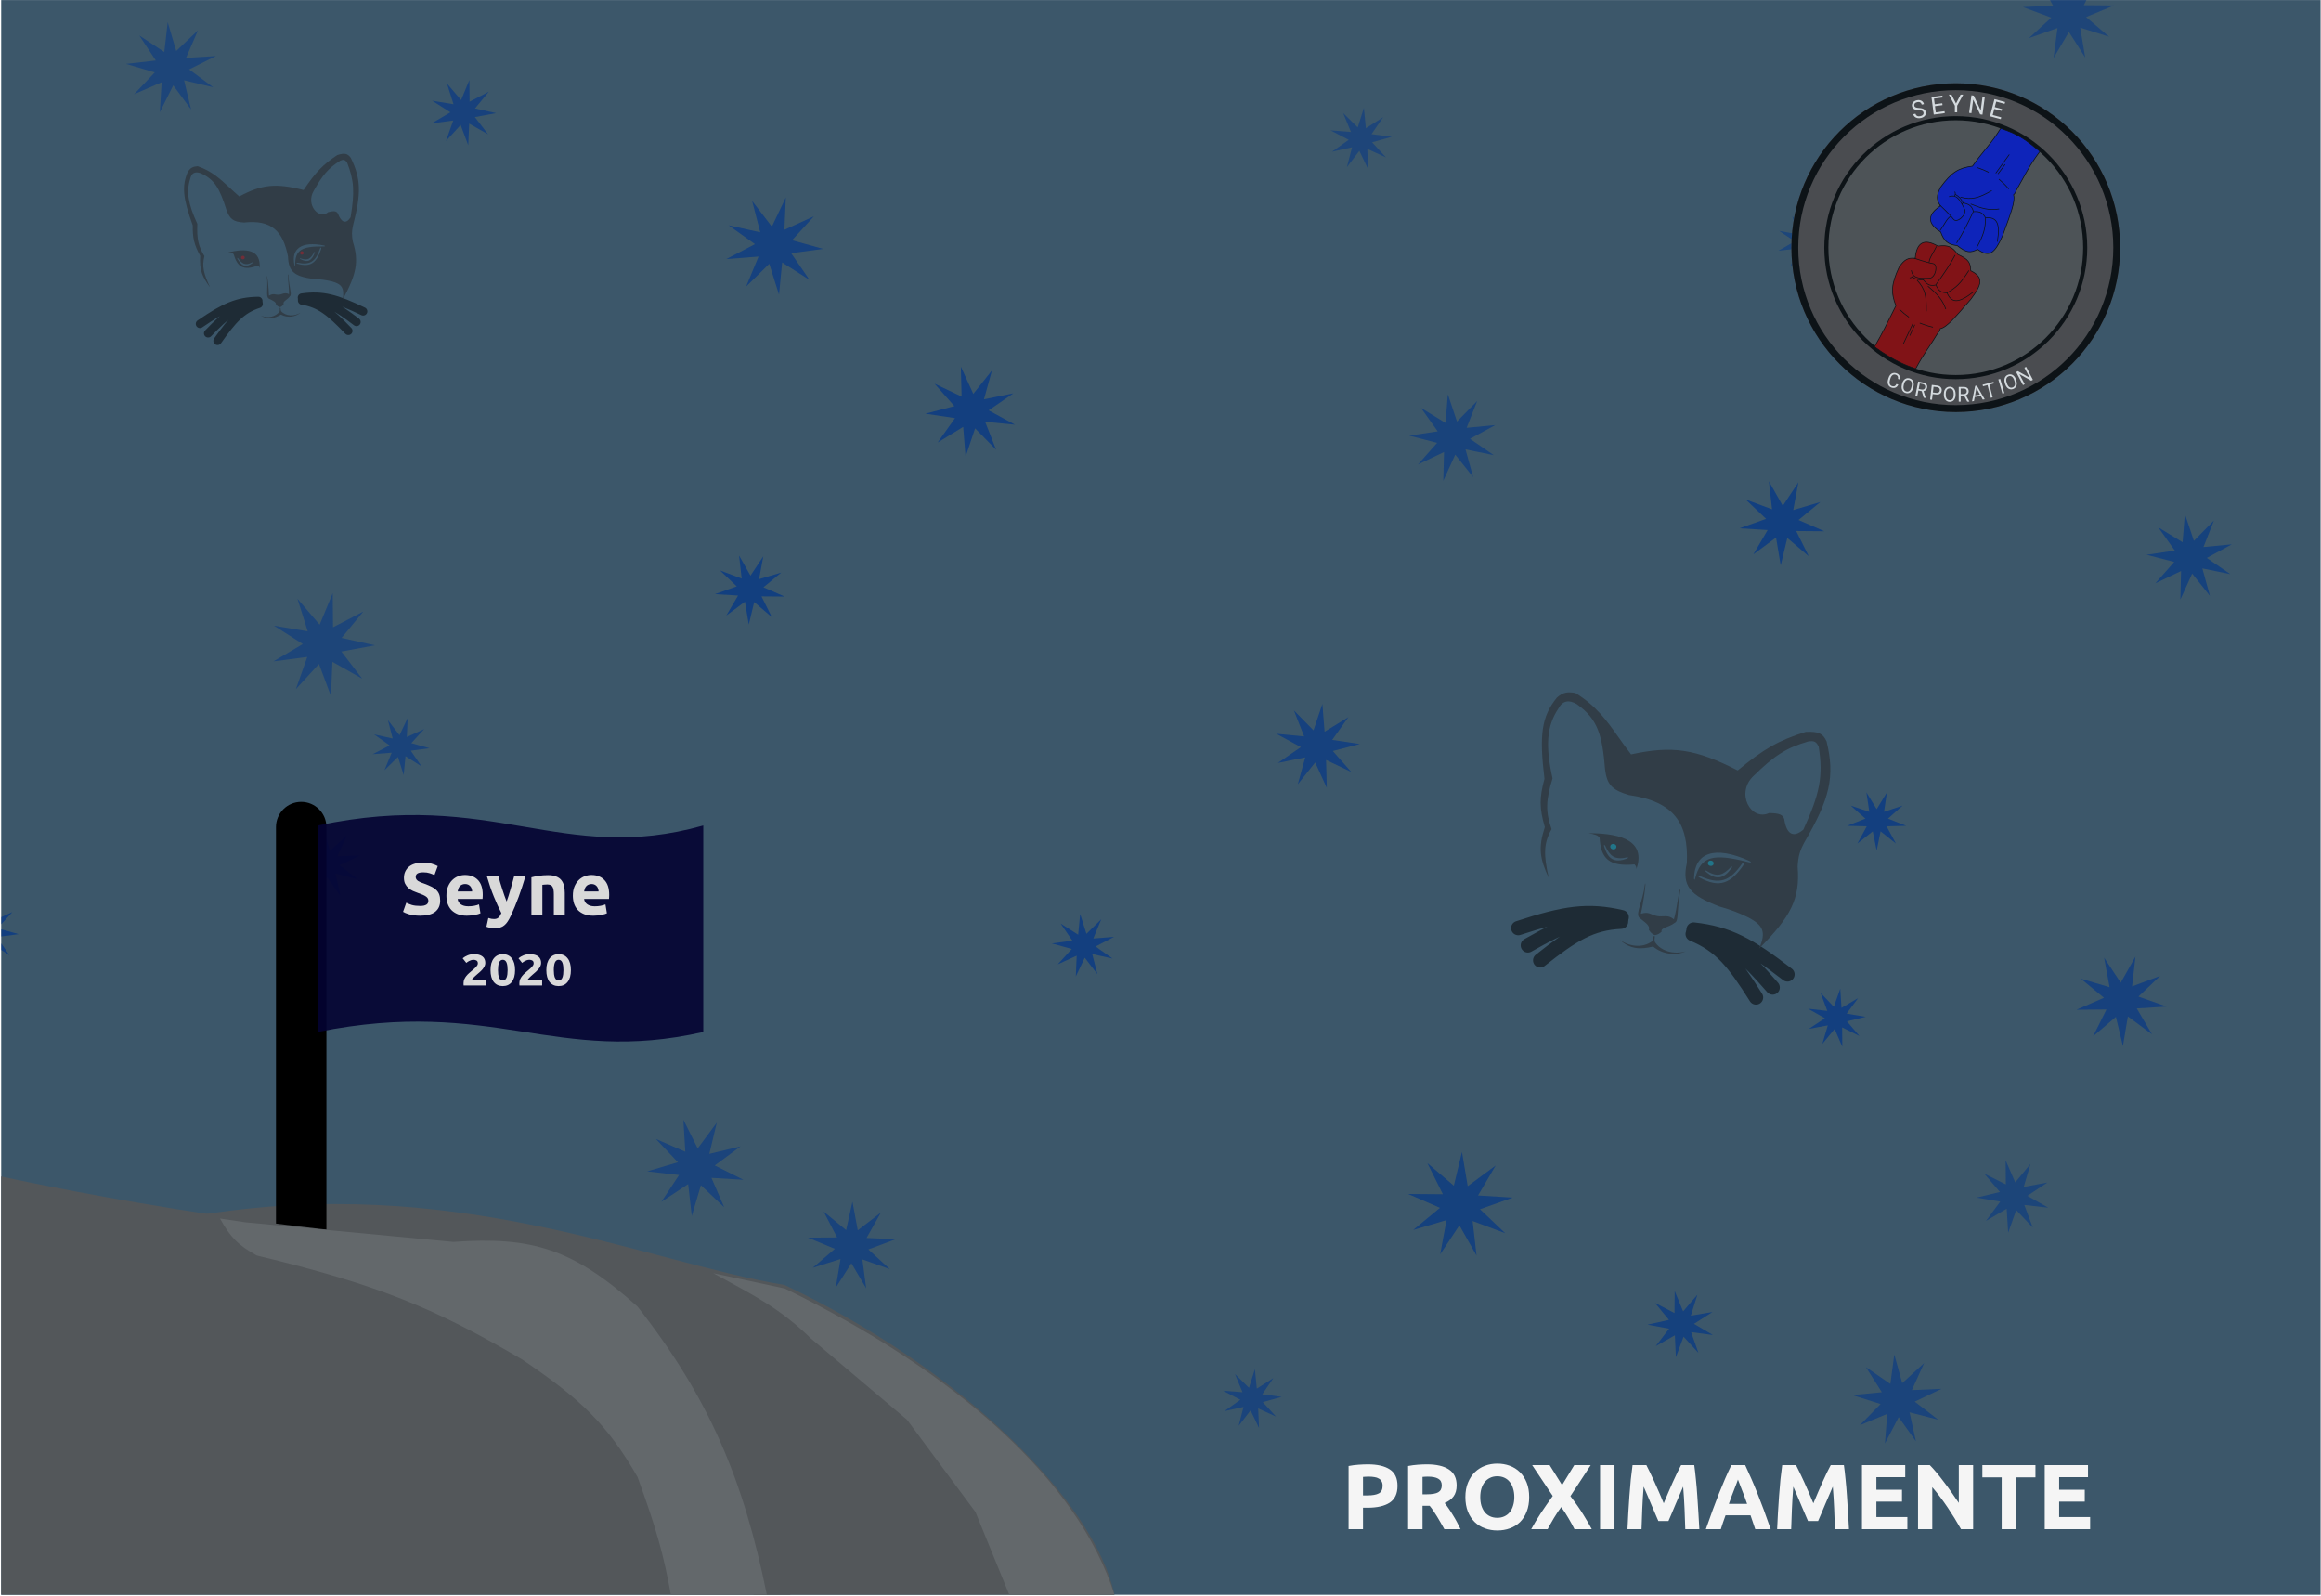 <svg width="1441" height="991" viewBox="0 0 1441 991" fill="none" xmlns="http://www.w3.org/2000/svg">
<g clip-path="url(#clip0)">
<rect width="1440" height="990" transform="translate(0.737 0.05)" fill="#3C576A"/>
<g opacity="0.78">
<path opacity="0.72" d="M99.229 69.679L100.36 51.081L83.271 58.505L96.093 44.986L78.229 39.689L96.741 37.574L86.462 22.033L102.003 32.312L104.118 13.8L109.415 31.663L122.935 18.842L115.51 35.931L134.108 34.8L117.436 43.119L132.41 54.206L114.292 49.862L118.635 67.981L107.548 53.007L99.229 69.679Z" fill="#063885"/>
<path opacity="0.86" d="M268.036 76.588L279.637 69.749L268.282 62.51L281.564 64.728L277.519 51.883L286.268 62.121L291.426 49.681L291.548 63.147L303.495 56.933L294.932 67.327L308.079 70.246L294.838 72.704L303.033 83.391L291.31 76.763L290.718 90.217L285.998 77.604L276.897 87.53L281.388 74.834L268.036 76.588Z" fill="#063885"/>
<path opacity="0.9" d="M463.257 177.864L470.946 159.284L450.9 160.855L468.733 151.565L452.366 139.883L471.999 144.228L466.971 124.759L479.217 140.708L487.879 122.562L487.008 142.651L505.309 134.318L491.729 149.148L511.103 154.527L491.168 157.158L502.552 173.733L485.59 162.935L483.656 182.95L477.604 163.774L463.257 177.864Z" fill="#063885"/>
<path opacity="0.7" d="M833.867 70.17L842.949 79.089L846.78 66.951L848.004 79.621L858.742 72.785L851.535 83.277L864.155 84.943L851.89 88.348L860.487 97.736L848.902 92.461L849.453 105.178L843.97 93.691L836.218 103.787L839.401 91.462L826.973 94.213L837.333 86.818L826.044 80.937L838.734 81.932L833.867 70.17Z" fill="#063885"/>
<path opacity="0.73" d="M1104.5 143.318L1116.11 145.466L1112.76 134.145L1120.27 143.252L1124.98 132.427L1124.88 144.233L1135.45 138.968L1127.78 147.948L1139.26 150.708L1127.62 152.66L1134.64 162.153L1124.47 156.164L1123.74 167.949L1119.8 156.821L1111.67 165.382L1115.8 154.322L1104.07 155.655L1114.34 149.838L1104.5 143.318Z" fill="#063885"/>
<path opacity="0.71" d="M1265.44 -12.819L1280.38 -1.369L1283.81 -19.869L1287.89 -1.5L1302.41 -13.464L1293.73 3.229L1312.54 3.399L1295.16 10.606L1309.47 22.831L1291.52 17.178L1294.62 35.738L1284.5 19.871L1274.95 36.081L1277.4 17.425L1259.66 23.7L1273.53 10.983L1255.91 4.388L1274.7 3.561L1265.44 -12.819Z" fill="#063885"/>
<path opacity="0.72" d="M206.568 368.237L206.76 389.451L225.581 379.661L212.092 396.035L232.802 400.634L211.944 404.507L224.853 421.341L206.385 410.901L205.453 432.095L198.017 412.226L183.68 427.863L190.755 407.862L169.721 410.625L187.997 399.852L170.108 388.447L191.033 391.942L184.66 371.707L198.443 387.835L206.568 368.237Z" fill="#063885"/>
<path d="M485.063 355.469L473.963 364.625L487.156 370.367L472.768 370.246L479.184 383.126L468.239 373.784L464.876 387.775L462.497 373.584L450.927 382.139L458.226 369.738L443.864 368.855L457.426 364.048L446.992 354.14L460.471 359.175L458.847 344.877L465.937 357.399L473.882 345.402L471.265 359.552L485.063 355.469Z" fill="#063885"/>
<path opacity="0.96" d="M599.471 283.579L598.003 265.005L582.113 274.735L592.928 259.563L574.502 256.803L592.539 252.132L580.197 238.174L597.017 246.19L596.535 227.564L604.267 244.516L615.871 229.938L610.897 247.894L629.156 244.185L613.805 254.744L630.176 263.639L611.629 261.859L618.452 279.197L605.388 265.912L599.471 283.579Z" fill="#063885"/>
<path opacity="0.81" d="M898.884 244.717L904.568 261.684L917.114 248.925L910.561 265.577L928.373 263.867L912.65 272.411L927.394 282.551L909.858 278.989L914.635 296.234L903.491 282.233L896.065 298.514L896.528 280.626L880.374 288.324L892.227 274.918L874.904 270.432L892.601 267.782L882.214 253.211L897.475 262.555L898.884 244.717Z" fill="#063885"/>
<path d="M1098.21 298.772L1106.85 314.023L1116.53 299.412L1113.34 316.645L1130.14 311.673L1116.62 322.824L1132.69 329.818L1115.17 329.67L1122.98 345.357L1109.65 333.979L1105.56 351.019L1102.66 333.735L1088.57 344.155L1097.46 329.052L1079.96 327.976L1096.48 322.121L1083.77 310.053L1100.19 316.186L1098.21 298.772Z" fill="#063885"/>
<path opacity="0.89" d="M1385.65 337.936L1370.09 346.392L1384.68 356.427L1367.33 352.902L1372.05 369.969L1361.03 356.113L1353.68 372.226L1354.13 354.522L1338.15 362.141L1349.88 348.873L1332.73 344.434L1350.25 341.81L1339.97 327.389L1355.07 336.638L1356.47 318.983L1362.09 335.776L1374.51 323.148L1368.02 339.628L1385.65 337.936Z" fill="#063885"/>
<path opacity="0.78" d="M184.754 548.284L194.578 538.281L181.208 534.061L195.163 532.713L187.634 520.886L199.191 528.823L201.025 514.923L204.776 528.433L215.116 518.964L209.306 531.724L223.313 531.117L210.66 537.156L221.781 545.695L208.206 542.189L211.236 555.878L203.091 544.466L196.613 556.9L197.709 542.923L184.754 548.284Z" fill="#063885"/>
<path opacity="0.79" d="M263.344 452.65L255.371 461.357L266.747 464.516L255.042 466.06L261.726 475.792L251.767 469.452L250.631 481.204L247.077 469.945L238.654 478.217L243.168 467.308L231.398 468.231L241.869 462.776L232.259 455.917L243.787 458.468L240.834 447.037L248.024 456.402L253.111 445.747L252.599 457.542L263.344 452.65Z" fill="#063885"/>
<path opacity="0.96" d="M690.709 595.081L678.101 592.29L681.33 604.794L673.466 594.551L667.903 606.205L668.462 593.304L656.71 598.655L665.431 589.131L652.988 585.676L665.791 583.987L658.48 573.342L669.373 580.277L670.615 567.424L674.502 579.738L683.715 570.69L678.777 582.622L691.651 581.613L680.199 587.579L690.709 595.081Z" fill="#063885"/>
<path opacity="0.9" d="M793.381 473.652L807.669 463.826L792.432 455.546L809.694 457.203L803.343 441.067L815.502 453.431L821.009 436.988L822.375 454.275L837.164 445.219L827.098 459.34L844.248 461.909L827.461 466.256L838.947 479.247L823.293 471.786L823.741 489.121L816.545 473.344L805.746 486.912L810.375 470.2L793.381 473.652Z" fill="#063885"/>
<path opacity="0.96" d="M1165.13 528.05L1162.7 516.12L1153.17 523.696L1158.97 512.994L1146.8 512.672L1158.13 508.206L1149.01 500.135L1160.56 503.995L1158.76 491.953L1165.13 502.332L1171.49 491.953L1169.7 503.995L1181.24 500.135L1172.13 508.206L1183.45 512.672L1171.28 512.994L1177.09 523.696L1167.56 516.12L1165.13 528.05Z" fill="#063885"/>
<path opacity="0.87" d="M1325.82 593.85L1323.72 612.363L1341.17 605.844L1327.66 618.674L1345.22 624.899L1326.63 626.042L1336.08 642.099L1321.1 631.021L1318.02 649.397L1313.66 631.281L1299.49 643.377L1307.8 626.7L1289.17 626.856L1306.25 619.422L1291.88 607.565L1309.74 612.852L1306.35 594.53L1316.64 610.064L1325.82 593.85Z" fill="#063885"/>
<path opacity="0.96" d="M-7.014 599.231L-11.123 586.213L-20.863 595.778L-15.643 583.164L-29.253 584.231L-17.146 577.924L-28.257 569.993L-14.928 572.943L-18.342 559.726L-10.028 570.553L-4.147 558.234L-4.738 571.872L7.686 566.215L-1.534 576.283L11.62 579.935L-1.914 581.721L5.814 592.974L-5.701 585.643L-7.014 599.231Z" fill="#063885"/>
<path opacity="0.78" d="M407.204 707.105L425.478 715.043L424.268 695.157L433.163 712.984L445.019 696.972L440.374 716.347L459.749 711.702L443.737 723.558L461.564 732.453L441.678 731.243L449.616 749.517L435.16 735.807L429.495 754.908L427.234 735.114L410.616 746.105L421.607 729.487L401.813 727.226L420.914 721.561L407.204 707.105Z" fill="#063885"/>
<path opacity="0.83" d="M556.06 769.343L539.128 775.679L552.453 787.897L535.41 781.868L537.764 799.793L528.583 784.219L518.865 799.463L521.843 781.631L504.599 787.062L518.342 775.317L501.642 768.393L519.72 768.229L511.377 752.191L525.331 763.686L529.25 746.037L532.55 763.812L546.896 752.811L537.999 768.548L556.06 769.343Z" fill="#063885"/>
<path opacity="0.92" d="M894.149 778.692L898.076 757.468L877.379 763.592L894.029 749.857L874.238 741.245L895.821 741.426L886.197 722.107L902.614 736.119L907.659 715.133L911.228 736.42L928.582 723.587L917.634 742.188L939.177 743.512L918.833 750.724L934.485 765.586L914.266 758.033L916.702 779.479L906.068 760.697L894.149 778.692Z" fill="#063885"/>
<path opacity="0.96" d="M1130.28 616.338L1138.54 625.033L1142.54 613.731L1143.28 625.699L1153.61 619.617L1146.48 629.258L1158.31 631.241L1146.65 634.044L1154.44 643.164L1143.7 637.818L1143.8 649.808L1139.02 638.813L1131.39 648.063L1134.79 636.565L1123 638.746L1133 632.125L1122.56 626.217L1134.48 627.571L1130.28 616.338Z" fill="#063885"/>
<path opacity="0.74" d="M1271.68 749.772L1256.83 748.085L1262.06 762.083L1251.77 751.247L1246.78 765.331L1245.86 750.417L1232.98 757.996L1241.87 745.982L1227.13 743.511L1241.66 740.018L1231.96 728.653L1245.33 735.316L1245.21 720.374L1251.17 734.075L1260.68 722.548L1256.44 736.876L1271.13 734.158L1258.68 742.409L1271.68 749.772Z" fill="#063885"/>
<path opacity="0.97" d="M37.657 913.649L52.102 901.304L34.549 894.027L53.55 893.855L44.781 876.998L59.447 889.08L63.565 870.53L67.034 889.212L82.112 877.65L72.761 894.19L91.744 895.025L73.948 901.685L87.953 914.527L70.04 908.19L72.514 927.029L62.865 910.66L52.651 926.682L55.781 907.941L37.657 913.649Z" fill="#063885"/>
<path opacity="0.98" d="M330.992 836.963L314.626 828.45L314.46 846.897L307.395 829.856L295.409 843.88L300.951 826.284L282.755 829.323L298.311 819.406L282.419 810.038L300.709 812.44L294.557 795.049L307.024 808.646L313.49 791.369L314.301 809.798L330.36 800.719L319.134 815.359L337.272 818.726L319.263 822.725L330.992 836.963Z" fill="#063885"/>
<path d="M525.089 968.833L530.853 950.534L511.929 953.694L528.107 943.381L511.579 933.638L530.601 936.136L524.203 918.049L537.169 932.19L543.894 914.222L544.737 933.389L561.438 923.946L549.763 939.171L568.626 942.673L549.897 946.832L562.096 961.64L545.075 952.786L544.902 971.971L537.554 954.248L525.089 968.833Z" fill="#063885"/>
<path opacity="0.78" d="M781.68 886.552L776.435 875.564L769.02 885.222L772.065 873.433L760.177 876.064L770.087 868.991L759.289 863.365L771.427 864.317L766.772 853.067L775.458 861.598L779.123 849.987L780.294 862.106L790.565 855.568L783.672 865.604L795.743 867.197L784.011 870.454L792.234 879.434L781.153 874.388L781.68 886.552Z" fill="#063885"/>
<path opacity="0.92" d="M1063.21 814.53L1051.7 821.868L1063.46 828.801L1049.93 827.023L1054.48 839.893L1045.26 829.831L1040.47 842.616L1039.87 828.978L1027.99 835.696L1036.29 824.864L1022.87 822.372L1036.2 819.413L1027.52 808.876L1039.63 815.176L1039.75 801.525L1044.98 814.136L1053.85 803.758L1049.75 816.779L1063.21 814.53Z" fill="#063885"/>
<path opacity="0.78" d="M1203.38 881.393L1185.52 876.78L1189.5 894.792L1178.78 879.777L1170.26 896.137L1171.7 877.746L1154.66 884.8L1167.58 871.638L1149.99 866.085L1168.35 864.311L1158.45 848.749L1173.65 859.193L1176.07 840.904L1181 858.68L1194.61 846.221L1186.96 863.01L1205.39 862.211L1188.74 870.158L1203.38 881.393Z" fill="#063885"/>
<path d="M1316.3 153.753C1316.3 210.114 1270.61 255.804 1214.25 255.804C1157.89 255.804 1112.2 210.114 1112.2 153.753C1112.2 97.392 1157.89 51.702 1214.25 51.702C1270.61 51.702 1316.3 97.392 1316.3 153.753Z" fill="#4E4949"/>
<path fill-rule="evenodd" clip-rule="evenodd" d="M1214.25 251.507C1268.31 251.507 1312.05 207.697 1312.05 153.753C1312.05 99.809 1268.31 55.999 1214.25 55.999C1160.19 55.999 1116.45 99.809 1116.45 153.753C1116.45 207.697 1160.19 251.507 1214.25 251.507ZM1214.25 255.804C1270.61 255.804 1316.3 210.114 1316.3 153.753C1316.3 97.392 1270.61 51.702 1214.25 51.702C1157.89 51.702 1112.2 97.392 1112.2 153.753C1112.2 210.114 1157.89 255.804 1214.25 255.804Z" fill="black"/>
<path d="M1295.89 153.753C1295.89 198.842 1259.34 235.394 1214.25 235.394C1169.16 235.394 1132.61 198.842 1132.61 153.753C1132.61 108.664 1169.16 72.112 1214.25 72.112C1259.34 72.112 1295.89 108.664 1295.89 153.753Z" fill="#525252"/>
<path fill-rule="evenodd" clip-rule="evenodd" d="M1214.25 232.816C1257.96 232.816 1293.34 197.391 1293.34 153.753C1293.34 110.115 1257.96 74.691 1214.25 74.691C1170.54 74.691 1135.16 110.115 1135.16 153.753C1135.16 197.391 1170.54 232.816 1214.25 232.816ZM1214.25 235.394C1259.34 235.394 1295.89 198.842 1295.89 153.753C1295.89 108.664 1259.34 72.112 1214.25 72.112C1169.16 72.112 1132.61 108.664 1132.61 153.753C1132.61 198.842 1169.16 235.394 1214.25 235.394Z" fill="black"/>
<path d="M1251.55 118.665C1257.65 108.054 1259.63 103.21 1266.48 93.988C1258.03 87.159 1253.82 83.508 1242.13 79.705C1236.38 89.179 1231.16 93.779 1224.65 103.158C1216.14 104.269 1211.71 106.76 1204.77 116.297C1202.19 121.463 1202.13 124.005 1204.76 127.814C1196.55 133.249 1196.37 138.716 1204.87 143.981C1207.01 149.896 1209.34 151.69 1215.24 152.521C1220.86 156.925 1223.16 157.188 1227.84 154.831C1235.07 160.014 1238.34 157.44 1243.25 146.475C1248.11 133.237 1251.46 124.882 1250.12 120.916C1251.09 120.068 1251.32 119.569 1251.55 118.665Z" fill="#0116D1"/>
<path fill-rule="evenodd" clip-rule="evenodd" d="M1242.04 79.449L1242.2 79.501C1253.44 83.159 1257.8 86.687 1265.59 92.995C1265.93 93.265 1266.27 93.54 1266.62 93.82L1266.78 93.951L1266.65 94.117C1261.71 100.759 1259.32 105.119 1256.07 111.02C1254.82 113.294 1253.45 115.797 1251.75 118.748C1251.63 119.193 1251.51 119.56 1251.29 119.923C1251.09 120.266 1250.8 120.595 1250.37 120.985C1250.68 121.998 1250.7 123.256 1250.51 124.75C1250.3 126.314 1249.85 128.157 1249.21 130.281C1248.15 133.795 1246.57 138.103 1244.67 143.231C1244.28 144.302 1243.87 145.408 1243.45 146.55L1243.45 146.557L1243.45 146.564C1242.22 149.308 1241.09 151.537 1239.97 153.254C1238.85 154.969 1237.73 156.188 1236.52 156.895C1234.1 158.315 1231.4 157.622 1227.82 155.081C1225.53 156.226 1223.76 156.751 1221.86 156.423C1219.95 156.094 1217.94 154.907 1215.15 152.726C1212.22 152.308 1210.13 151.645 1208.51 150.325C1206.89 149.007 1205.76 147.057 1204.69 144.125C1200.48 141.497 1198.33 138.771 1198.34 135.961C1198.35 133.182 1200.46 130.441 1204.46 127.756C1203.21 125.91 1202.59 124.325 1202.6 122.564C1202.61 120.754 1203.29 118.79 1204.59 116.2L1204.59 116.185L1204.6 116.17C1208.08 111.394 1210.94 108.362 1214.01 106.387C1217.06 104.424 1220.3 103.516 1224.53 102.957C1227.32 98.948 1229.87 95.81 1232.33 92.792C1232.72 92.303 1233.12 91.817 1233.51 91.331C1236.35 87.827 1239.08 84.317 1241.95 79.593L1242.04 79.449ZM1242.23 79.961C1239.38 84.638 1236.65 88.13 1233.84 91.603C1233.45 92.091 1233.05 92.577 1232.65 93.067C1230.18 96.104 1227.62 99.25 1224.83 103.282L1224.77 103.359L1224.68 103.371C1220.44 103.925 1217.24 104.819 1214.24 106.749C1211.23 108.68 1208.41 111.658 1204.96 116.41C1203.67 118.979 1203.03 120.864 1203.02 122.566C1203.01 124.262 1203.63 125.806 1204.93 127.692L1205.06 127.873L1204.87 127.994C1200.78 130.705 1198.77 133.374 1198.76 135.962C1198.75 138.546 1200.74 141.173 1204.98 143.798L1205.04 143.837L1205.07 143.907C1206.13 146.852 1207.23 148.735 1208.78 149.99C1210.32 151.246 1212.33 151.895 1215.27 152.309L1215.32 152.316L1215.37 152.351C1218.18 154.552 1220.12 155.688 1221.93 156C1223.73 156.31 1225.42 155.812 1227.75 154.639L1227.86 154.582L1227.97 154.656C1231.57 157.238 1234.09 157.821 1236.31 156.523C1237.44 155.863 1238.51 154.707 1239.61 153.017C1240.71 151.33 1241.83 149.128 1243.06 146.393C1243.48 145.251 1243.88 144.146 1244.28 143.077C1246.17 137.948 1247.75 133.656 1248.81 130.156C1249.44 128.041 1249.88 126.224 1250.08 124.693C1250.28 123.16 1250.24 121.932 1249.92 120.986L1249.88 120.849L1249.98 120.754C1250.46 120.338 1250.74 120.018 1250.93 119.7C1251.12 119.383 1251.23 119.056 1251.35 118.609L1251.36 118.582L1251.37 118.557C1253.06 115.61 1254.44 113.107 1255.69 110.829C1258.92 104.966 1261.32 100.6 1266.19 94.026C1265.9 93.791 1265.61 93.559 1265.33 93.332C1257.58 87.061 1253.28 83.578 1242.23 79.961Z" fill="black"/>
<path fill-rule="evenodd" clip-rule="evenodd" d="M1238.91 107.436L1247.33 95.792L1247.67 96.046L1239.26 107.689L1238.91 107.436ZM1240.31 107.858L1244.74 101.914L1245.08 102.172L1240.65 108.117L1240.31 107.858ZM1234.6 107.184C1232.08 105.92 1230.53 105.288 1227.53 104.26L1227.66 103.853C1230.68 104.886 1232.25 105.525 1234.79 106.799L1234.6 107.184ZM1247.03 117.473C1244.87 114.968 1243.5 113.653 1240.89 111.392L1241.17 111.066C1243.79 113.337 1245.17 114.667 1247.35 117.191L1247.03 117.473ZM1226.47 123.032C1223.46 123.709 1220.61 123.553 1217.13 122.596L1217.24 122.182C1220.67 123.124 1223.45 123.271 1226.38 122.612C1229.32 121.951 1232.43 120.477 1236.53 118.149L1236.73 118.523C1232.63 120.855 1229.48 122.356 1226.47 123.032ZM1214.15 120.514C1214.19 120.235 1214.19 119.99 1214.15 119.748C1214.1 119.466 1213.98 119.201 1213.83 118.901L1213.45 119.103C1213.6 119.387 1213.69 119.608 1213.73 119.828C1213.77 120.043 1213.77 120.27 1213.71 120.571L1213.4 121.612C1213.23 121.571 1213.06 121.54 1212.88 121.519C1212 121.413 1211.04 121.565 1209.98 121.927L1210.11 122.334C1211.14 121.985 1212.03 121.85 1212.83 121.945C1213.63 122.041 1214.36 122.367 1215.07 122.965C1216.52 124.174 1217.9 126.478 1219.62 130.189C1219.89 130.942 1219.76 131.844 1219.33 132.753C1218.91 133.662 1218.21 134.551 1217.4 135.25C1216.59 135.951 1215.7 136.447 1214.89 136.594C1214.09 136.738 1213.39 136.544 1212.91 135.885C1211.82 134.387 1209.7 132.197 1207.87 130.39C1206.95 129.485 1206.1 128.672 1205.48 128.086C1205.17 127.793 1204.92 127.557 1204.74 127.393C1204.65 127.311 1204.58 127.248 1204.54 127.205L1204.48 127.156L1204.47 127.14C1204.47 127.14 1204.47 127.139 1204.32 127.298C1204.18 127.457 1204.18 127.457 1204.18 127.457L1204.18 127.458L1204.2 127.474L1204.25 127.522C1204.3 127.565 1204.37 127.628 1204.45 127.709C1204.63 127.872 1204.88 128.108 1205.19 128.4C1205.81 128.985 1206.66 129.796 1207.57 130.698C1209.41 132.508 1211.5 134.674 1212.57 136.139C1213.17 136.961 1214.04 137.183 1214.96 137.016C1215.87 136.852 1216.83 136.308 1217.68 135.576C1218.52 134.843 1219.26 133.908 1219.72 132.936C1220.17 131.968 1220.35 130.936 1220.02 130.033L1220.02 130.024L1220.01 130.015C1219.42 128.736 1218.86 127.614 1218.32 126.64L1218.38 126.694L1218.86 126.183C1220.77 126.572 1222.05 127.046 1222.98 127.821C1223.88 128.57 1224.48 129.619 1224.98 131.215L1224.96 131.257C1220.86 140.04 1218.14 145.271 1214.59 150.725L1214.95 150.961C1218.49 145.519 1221.21 140.301 1225.26 131.618L1225.27 131.617C1227.22 131.469 1228.58 131.619 1229.68 132.179C1230.76 132.731 1231.62 133.698 1232.52 135.257C1232.48 138.42 1232.24 140.969 1231.45 143.751C1230.65 146.553 1229.29 149.6 1226.98 153.752L1227.35 153.963C1229.67 149.798 1231.05 146.717 1231.86 143.87C1232.66 141.078 1232.9 138.52 1232.95 135.399C1234.59 135.279 1235.94 135.414 1237.02 135.837C1238.13 136.273 1238.97 137.022 1239.55 138.144C1240.13 139.273 1240.45 140.789 1240.5 142.764C1240.55 144.738 1240.33 147.155 1239.85 150.075L1240.27 150.145C1240.75 147.211 1240.97 144.764 1240.92 142.753C1240.87 140.743 1240.55 139.154 1239.93 137.946C1239.3 136.731 1238.39 135.911 1237.17 135.436C1236 134.976 1234.56 134.845 1232.85 134.975C1231.94 133.422 1231.05 132.393 1229.87 131.795C1228.71 131.201 1227.3 131.047 1225.41 131.176C1224.89 129.491 1224.26 128.327 1223.25 127.49C1222.23 126.644 1220.86 126.152 1218.93 125.759C1218.31 124.5 1217.73 123.558 1216.99 122.742C1216.26 121.933 1215.38 121.256 1214.15 120.514ZM1218.53 125.91C1217.92 124.689 1217.37 123.798 1216.68 123.032C1216.01 122.287 1215.19 121.652 1214.04 120.948L1213.8 121.733C1214.34 121.921 1214.85 122.22 1215.35 122.634C1216.29 123.423 1217.19 124.636 1218.14 126.321L1218.53 125.91ZM1223.6 126.427C1229.95 129.013 1234.77 130.591 1241.17 129.508L1241.24 129.932C1234.71 131.035 1229.8 129.417 1223.44 126.825L1223.6 126.427ZM1207.9 137.484C1208.79 136.093 1209.58 135.055 1210.84 134.144L1211.09 134.493C1209.89 135.359 1209.13 136.344 1208.25 137.718C1207.99 138.122 1207.73 138.561 1207.43 139.041C1206.73 140.186 1205.89 141.56 1204.71 143.237L1204.37 142.989C1205.53 141.323 1206.36 139.968 1207.06 138.827C1207.36 138.344 1207.63 137.899 1207.9 137.484Z" fill="black"/>
<path d="M1203.34 206.378C1197.01 216.845 1194.92 218.592 1189.34 228.929C1184.75 227.286 1176.56 224.63 1163.76 215.332C1169.28 205.718 1171.99 200.059 1177.06 189.813C1173.98 181.71 1174.05 176.59 1179.05 165.886C1182.32 161.129 1184.5 159.868 1189.07 160.397C1189.9 150.515 1194.57 147.759 1203.19 152.816C1209.36 151.908 1212.02 153.128 1215.55 157.98C1222.06 160.895 1223.38 162.814 1223.55 168.098C1231.5 172.07 1230.81 176.199 1223.6 185.778C1214.39 196.39 1208.71 203.336 1204.62 204.034C1204.34 205.297 1204.02 205.735 1203.34 206.378Z" fill="#950000"/>
<path fill-rule="evenodd" clip-rule="evenodd" d="M1163.48 215.393L1163.64 215.506C1175.83 224.359 1183.84 227.204 1188.56 228.877C1188.8 228.965 1189.04 229.049 1189.27 229.131L1189.44 229.192L1189.53 229.031C1192.31 223.87 1194.22 220.855 1196.23 217.822C1196.59 217.286 1196.94 216.75 1197.31 216.202C1199.02 213.645 1200.9 210.815 1203.51 206.514C1203.84 206.197 1204.1 205.914 1204.31 205.547C1204.51 205.2 1204.66 204.789 1204.8 204.219C1205.83 204.011 1206.93 203.437 1208.14 202.553C1209.4 201.628 1210.79 200.353 1212.34 198.775C1214.89 196.163 1217.89 192.703 1221.45 188.584C1222.2 187.724 1222.97 186.835 1223.76 185.92L1223.77 185.914L1223.77 185.908C1225.57 183.51 1226.98 181.445 1227.94 179.634C1228.9 177.825 1229.43 176.252 1229.47 174.841C1229.55 172.008 1227.67 169.938 1223.76 167.962C1223.66 165.375 1223.28 163.552 1222.09 162.018C1220.9 160.476 1218.91 159.255 1215.69 157.807C1213.93 155.396 1212.36 153.855 1210.44 153.039C1208.53 152.225 1206.29 152.148 1203.23 152.592C1198.94 150.088 1195.55 149.472 1193.11 150.815C1190.69 152.143 1189.31 155.329 1188.88 160.159C1186.68 159.928 1185 160.125 1183.47 160.971C1181.9 161.839 1180.52 163.379 1178.88 165.763L1178.87 165.778L1178.86 165.794C1176.36 171.155 1175.08 175.139 1174.82 178.809C1174.56 182.457 1175.31 185.774 1176.83 189.801C1176.37 190.74 1175.92 191.64 1175.49 192.508C1171.27 201.068 1168.57 206.526 1163.58 215.224L1163.48 215.393ZM1164.04 215.271C1168.98 206.659 1171.67 201.206 1175.87 192.701C1176.32 191.807 1176.77 190.878 1177.25 189.909L1177.3 189.824L1177.26 189.736C1175.73 185.699 1174.99 182.427 1175.24 178.84C1175.49 175.252 1176.75 171.329 1179.24 165.994C1180.86 163.63 1182.2 162.165 1183.68 161.348C1185.15 160.533 1186.78 160.348 1189.04 160.61L1189.26 160.635L1189.28 160.415C1189.69 155.486 1191.06 152.429 1193.31 151.193C1195.56 149.958 1198.79 150.48 1203.08 153.001L1203.15 153.039L1203.22 153.028C1206.29 152.576 1208.45 152.66 1210.28 153.436C1212.1 154.211 1213.62 155.692 1215.38 158.107L1215.41 158.153L1215.46 158.177C1218.72 159.633 1220.63 160.824 1221.76 162.283C1222.88 163.733 1223.25 165.476 1223.34 168.105L1223.34 168.233L1223.46 168.29C1227.41 170.268 1229.12 172.237 1229.05 174.829C1229.01 176.144 1228.51 177.648 1227.56 179.431C1226.62 181.211 1225.23 183.253 1223.44 185.642C1222.64 186.558 1221.87 187.446 1221.13 188.304C1217.57 192.424 1214.58 195.872 1212.04 198.472C1210.5 200.044 1209.13 201.3 1207.89 202.205C1206.65 203.112 1205.56 203.655 1204.59 203.822L1204.45 203.846L1204.41 203.987C1204.28 204.607 1204.13 205.009 1203.95 205.33C1203.76 205.651 1203.53 205.904 1203.2 206.221L1203.18 206.241L1203.16 206.265C1200.55 210.571 1198.67 213.399 1196.96 215.96C1196.59 216.509 1196.23 217.046 1195.88 217.582C1193.89 220.592 1191.99 223.587 1189.24 228.665C1189.06 228.602 1188.88 228.538 1188.7 228.472C1184.02 226.812 1176.09 223.999 1164.04 215.271Z" fill="black"/>
<path fill-rule="evenodd" clip-rule="evenodd" d="M1187.56 200.468L1181.43 213.487L1181.81 213.671L1187.95 200.653L1187.56 200.468ZM1188.6 201.508L1185.53 208.277L1185.91 208.456L1188.98 201.687L1188.6 201.508ZM1185.3 196.753C1183 195.11 1181.71 194.026 1179.39 191.848L1179.1 192.162C1181.43 194.351 1182.74 195.448 1185.05 197.103L1185.3 196.753ZM1200.15 202.916C1196.95 202.188 1195.16 201.596 1191.95 200.348L1191.79 200.749C1195.02 202.002 1196.83 202.601 1200.06 203.335L1200.15 202.916ZM1195.23 181.991C1194.38 178.989 1192.9 176.529 1190.41 173.884L1190.1 174.181C1192.55 176.786 1194 179.186 1194.82 182.108C1195.64 185.038 1195.83 188.505 1195.75 193.253L1196.18 193.26C1196.26 188.505 1196.07 184.985 1195.23 181.991ZM1187.18 172.222C1186.96 172.393 1186.74 172.51 1186.51 172.585C1186.24 172.672 1185.96 172.698 1185.62 172.701L1185.62 172.271C1185.94 172.269 1186.17 172.244 1186.38 172.175C1186.59 172.109 1186.78 171.997 1187.02 171.802L1187.78 171.031C1187.66 170.901 1187.55 170.763 1187.45 170.617C1186.94 169.88 1186.62 168.961 1186.43 167.839L1186.84 167.766C1187.03 168.85 1187.33 169.703 1187.8 170.37C1188.26 171.034 1188.89 171.528 1189.75 171.881C1191.49 172.592 1194.15 172.721 1198.2 172.495C1198.98 172.378 1199.7 171.828 1200.29 171.019C1200.88 170.209 1201.32 169.163 1201.55 168.114C1201.77 167.061 1201.78 166.028 1201.52 165.238C1201.27 164.458 1200.77 163.93 1199.97 163.817C1198.15 163.559 1195.23 162.717 1192.79 161.945C1191.57 161.557 1190.46 161.186 1189.65 160.912C1189.25 160.775 1188.92 160.662 1188.69 160.583C1188.58 160.544 1188.49 160.513 1188.43 160.492L1188.37 160.468L1188.34 160.46C1188.34 160.46 1188.34 160.46 1188.41 160.257C1188.48 160.055 1188.48 160.055 1188.48 160.055L1188.49 160.055L1188.51 160.063L1188.57 160.086C1188.63 160.107 1188.72 160.138 1188.83 160.177C1189.06 160.255 1189.38 160.368 1189.79 160.505C1190.59 160.778 1191.7 161.149 1192.92 161.534C1195.37 162.308 1198.24 163.139 1200.03 163.391C1201.02 163.532 1201.64 164.207 1201.93 165.104C1202.22 165.99 1202.2 167.107 1201.96 168.205C1201.73 169.305 1201.27 170.408 1200.64 171.274C1200.01 172.136 1199.19 172.785 1198.25 172.922L1198.24 172.923L1198.23 172.924C1196.84 173.002 1195.6 173.039 1194.49 173.023L1194.57 173.048L1194.35 173.716C1195.6 175.231 1196.62 176.146 1197.73 176.606C1198.81 177.051 1200.01 177.082 1201.64 176.768L1201.66 176.732C1207.36 168.917 1210.62 164.01 1213.68 158.262L1214.06 158.465C1211 164.201 1207.75 169.1 1202.12 176.829L1202.13 176.841C1202.92 178.645 1203.7 179.786 1204.71 180.497C1205.71 181.198 1206.95 181.5 1208.74 181.563C1211.47 180.024 1213.58 178.601 1215.62 176.574C1217.68 174.532 1219.69 171.87 1222.2 167.845L1222.56 168.074C1220.04 172.112 1218.01 174.805 1215.92 176.88C1213.87 178.915 1211.76 180.348 1209.06 181.871C1209.74 183.389 1210.5 184.527 1211.38 185.287C1212.29 186.072 1213.34 186.462 1214.59 186.441C1215.85 186.42 1217.32 185.983 1219.06 185.089C1220.8 184.197 1222.8 182.856 1225.12 181.042L1225.38 181.381C1223.05 183.204 1221.03 184.563 1219.25 185.473C1217.48 186.382 1215.94 186.848 1214.6 186.871C1213.24 186.894 1212.09 186.467 1211.1 185.614C1210.15 184.787 1209.35 183.567 1208.65 181.989C1206.87 181.92 1205.55 181.609 1204.47 180.849C1203.4 180.094 1202.59 178.916 1201.81 177.173C1200.1 177.513 1198.78 177.501 1197.57 177.004C1196.36 176.502 1195.28 175.517 1194.01 173.98C1192.62 174.027 1191.53 173.964 1190.47 173.695C1189.42 173.429 1188.41 172.964 1187.18 172.222ZM1193.95 173.552C1192.61 173.595 1191.57 173.53 1190.57 173.278C1189.61 173.033 1188.66 172.609 1187.5 171.918L1188.08 171.337C1188.49 171.724 1189 172.035 1189.59 172.279C1190.73 172.743 1192.21 172.966 1194.13 173.016L1193.95 173.552ZM1196.81 177.819C1202.08 182.238 1205.74 185.775 1207.85 191.991L1208.25 191.852C1206.11 185.517 1202.36 181.916 1197.09 177.488L1196.81 177.819ZM1198.98 158.596C1198.19 160.049 1197.66 161.248 1197.47 162.804L1197.89 162.857C1198.07 161.381 1198.57 160.237 1199.35 158.803C1199.58 158.38 1199.83 157.932 1200.11 157.443C1200.77 156.274 1201.57 154.871 1202.47 153.032L1202.09 152.841C1201.19 154.668 1200.41 156.051 1199.75 157.216C1199.47 157.709 1199.21 158.164 1198.98 158.596Z" fill="black"/>
<path d="M1191.23 68.39C1189.95 68.314 1188.98 68.086 1188.32 67.705C1187.66 67.318 1187.25 66.751 1187.08 66.005C1186.9 65.16 1187.07 64.386 1187.62 63.685C1188.16 62.977 1188.97 62.501 1190.04 62.258C1190.77 62.092 1191.45 62.087 1192.08 62.242C1192.72 62.397 1193.25 62.689 1193.67 63.12C1194.1 63.549 1194.38 64.061 1194.51 64.655L1193.1 64.975C1192.96 64.327 1192.64 63.865 1192.15 63.589C1191.66 63.309 1191.04 63.253 1190.3 63.422C1189.61 63.579 1189.1 63.857 1188.78 64.255C1188.47 64.647 1188.37 65.115 1188.49 65.661C1188.59 66.098 1188.85 66.427 1189.29 66.649C1189.72 66.865 1190.41 66.997 1191.34 67.048C1192.28 67.097 1193.04 67.218 1193.6 67.409C1194.17 67.595 1194.61 67.862 1194.94 68.211C1195.27 68.558 1195.5 69.005 1195.62 69.55C1195.82 70.42 1195.64 71.193 1195.08 71.872C1194.53 72.545 1193.69 73.01 1192.57 73.265C1191.84 73.431 1191.13 73.446 1190.43 73.309C1189.74 73.168 1189.16 72.891 1188.71 72.479C1188.26 72.065 1187.97 71.546 1187.83 70.922L1189.23 70.602C1189.38 71.25 1189.73 71.71 1190.28 71.981C1190.84 72.246 1191.52 72.288 1192.31 72.108C1193.05 71.94 1193.58 71.659 1193.91 71.265C1194.23 70.871 1194.34 70.411 1194.22 69.885C1194.1 69.359 1193.83 68.996 1193.4 68.794C1192.97 68.587 1192.25 68.452 1191.23 68.39Z" fill="white"/>
<path d="M1242.72 68.876L1238.17 67.65L1237.17 71.417L1242.47 72.84L1242.17 73.986L1235.49 72.19L1238.28 61.562L1244.89 63.339L1244.59 64.493L1239.37 63.088L1238.47 66.504L1243.02 67.73L1242.72 68.876Z" fill="white"/>
<path d="M1214.41 64.273L1217.25 58.752H1218.88L1215.13 65.648V69.749H1213.7V65.648L1209.95 58.752H1211.59L1214.41 64.273Z" fill="white"/>
<path d="M1230.83 71.195L1229.4 71.001L1225.08 61.866L1223.97 70.265L1222.54 70.072L1223.98 59.172L1225.41 59.366L1229.74 68.54L1230.86 60.103L1232.27 60.295L1230.83 71.195Z" fill="white"/>
<path d="M1206.02 65.288L1201.34 65.91L1201.85 69.775L1207.28 69.052L1207.43 70.228L1200.58 71.139L1199.16 60.236L1205.94 59.334L1206.09 60.518L1200.74 61.23L1201.19 64.735L1205.87 64.113L1206.02 65.288Z" fill="white"/>
<path d="M1178.56 238.755C1178.17 239.648 1177.61 240.259 1176.89 240.588C1176.17 240.914 1175.34 240.93 1174.39 240.638C1173.37 240.321 1172.66 239.695 1172.26 238.761C1171.87 237.828 1171.87 236.74 1172.24 235.496L1172.5 234.654C1172.75 233.839 1173.11 233.167 1173.58 232.638C1174.06 232.11 1174.61 231.763 1175.24 231.597C1175.86 231.428 1176.53 231.451 1177.22 231.666C1178.14 231.951 1178.8 232.44 1179.2 233.134C1179.6 233.824 1179.7 234.642 1179.51 235.589L1178.37 235.233C1178.48 234.504 1178.42 233.932 1178.18 233.516C1177.94 233.101 1177.53 232.801 1176.93 232.617C1176.2 232.391 1175.55 232.486 1174.96 232.902C1174.39 233.32 1173.94 234.033 1173.64 235.04L1173.38 235.888C1173.09 236.839 1173.06 237.656 1173.28 238.34C1173.51 239.023 1173.97 239.474 1174.68 239.693C1175.31 239.889 1175.84 239.896 1176.27 239.711C1176.7 239.524 1177.08 239.086 1177.41 238.399L1178.56 238.755Z" fill="white"/>
<path d="M1237.94 238.015L1235.12 238.755L1237.15 246.663L1236 246.965L1233.97 239.057L1231.16 239.796L1230.91 238.833L1237.7 237.052L1237.94 238.015Z" fill="white"/>
<path d="M1199.91 244.632L1199.5 248.195L1198.31 248.054L1199.37 238.952L1202.69 239.347C1203.67 239.464 1204.42 239.81 1204.91 240.385C1205.41 240.96 1205.62 241.666 1205.52 242.504C1205.42 243.388 1205.06 244.036 1204.46 244.45C1203.86 244.861 1203.05 245.005 1202.03 244.884L1199.91 244.632ZM1200.03 243.65L1202.16 243.904C1202.79 243.98 1203.3 243.888 1203.67 243.628C1204.04 243.364 1204.26 242.946 1204.33 242.375C1204.39 241.834 1204.28 241.38 1203.97 241.015C1203.67 240.649 1203.23 240.426 1202.64 240.343L1200.44 240.081L1200.03 243.65Z" fill="white"/>
<path d="M1193.11 242.841L1191.02 242.419L1190.31 246.054L1189.13 245.816L1190.91 236.83L1193.85 237.425C1194.85 237.627 1195.57 238.013 1196.02 238.583C1196.47 239.153 1196.61 239.879 1196.43 240.759C1196.32 241.319 1196.07 241.776 1195.69 242.131C1195.31 242.486 1194.83 242.713 1194.26 242.811L1195.59 247.047L1195.58 247.121L1194.32 246.867L1193.11 242.841ZM1191.22 241.45L1193.02 241.814C1193.6 241.932 1194.09 241.873 1194.49 241.638C1194.9 241.404 1195.15 241.031 1195.25 240.521C1195.36 239.965 1195.28 239.506 1195.01 239.143C1194.75 238.781 1194.3 238.536 1193.69 238.406L1191.89 238.043L1191.22 241.45Z" fill="white"/>
<path d="M1219.42 245.651H1217.29V249.359H1216.09V240.194H1219.09C1220.11 240.194 1220.9 240.429 1221.45 240.899C1222 241.369 1222.27 242.053 1222.27 242.951C1222.27 243.522 1222.12 244.019 1221.81 244.443C1221.51 244.867 1221.09 245.183 1220.54 245.393L1222.67 249.283V249.359H1221.39L1219.42 245.651ZM1217.29 244.663H1219.13C1219.72 244.663 1220.19 244.508 1220.54 244.197C1220.9 243.887 1221.07 243.471 1221.07 242.951C1221.07 242.385 1220.9 241.95 1220.57 241.648C1220.24 241.346 1219.75 241.193 1219.12 241.189H1217.29V244.663Z" fill="white"/>
<path d="M1187.87 240.527C1187.68 241.403 1187.37 242.137 1186.93 242.727C1186.5 243.312 1185.97 243.717 1185.36 243.941C1184.75 244.165 1184.09 244.197 1183.38 244.037C1182.68 243.88 1182.1 243.569 1181.64 243.104C1181.18 242.635 1180.87 242.047 1180.71 241.341C1180.55 240.631 1180.56 239.854 1180.74 239.008L1180.88 238.363C1181.07 237.503 1181.39 236.776 1181.83 236.183C1182.27 235.59 1182.8 235.18 1183.41 234.953C1184.03 234.722 1184.69 234.686 1185.39 234.842C1186.1 235.001 1186.68 235.316 1187.14 235.785C1187.61 236.251 1187.92 236.846 1188.06 237.571C1188.21 238.292 1188.19 239.089 1188 239.962L1187.87 240.527ZM1186.84 239.689C1187.07 238.628 1187.04 237.767 1186.74 237.107C1186.45 236.443 1185.92 236.026 1185.16 235.856C1184.43 235.69 1183.78 235.844 1183.23 236.318C1182.69 236.789 1182.3 237.527 1182.06 238.532L1181.92 239.189C1181.69 240.217 1181.73 241.074 1182.02 241.759C1182.32 242.442 1182.85 242.867 1183.6 243.035C1184.35 243.205 1185 243.059 1185.53 242.599C1186.07 242.135 1186.45 241.386 1186.69 240.352L1186.84 239.689Z" fill="white"/>
<path d="M1251.84 236.158C1252.12 237.009 1252.23 237.801 1252.16 238.534C1252.09 239.262 1251.85 239.882 1251.44 240.393C1251.03 240.904 1250.48 241.277 1249.79 241.512C1249.11 241.743 1248.45 241.78 1247.82 241.624C1247.18 241.464 1246.62 241.123 1246.12 240.602C1245.63 240.075 1245.24 239.403 1244.96 238.587L1244.75 237.961C1244.47 237.125 1244.37 236.339 1244.44 235.601C1244.52 234.863 1244.76 234.236 1245.17 233.72C1245.58 233.198 1246.13 232.822 1246.8 232.592C1247.49 232.358 1248.15 232.321 1248.79 232.481C1249.43 232.636 1250 232.985 1250.49 233.529C1250.99 234.069 1251.38 234.762 1251.66 235.609L1251.84 236.158ZM1250.53 235.981C1250.18 234.951 1249.72 234.231 1249.12 233.821C1248.53 233.408 1247.87 233.326 1247.13 233.577C1246.42 233.82 1245.94 234.289 1245.71 234.982C1245.49 235.67 1245.53 236.505 1245.85 237.488L1246.06 238.126C1246.39 239.124 1246.86 239.839 1247.46 240.271C1248.07 240.698 1248.74 240.788 1249.46 240.54C1250.19 240.291 1250.67 239.83 1250.89 239.156C1251.12 238.479 1251.06 237.635 1250.74 236.625L1250.53 235.981Z" fill="white"/>
<path d="M1214.15 245.072C1214.15 245.97 1214 246.755 1213.7 247.426C1213.4 248.093 1212.98 248.603 1212.43 248.956C1211.88 249.308 1211.24 249.484 1210.51 249.484C1209.8 249.484 1209.16 249.308 1208.61 248.956C1208.06 248.599 1207.63 248.093 1207.32 247.439C1207.02 246.78 1206.86 246.018 1206.86 245.154V244.493C1206.86 243.612 1207.01 242.834 1207.31 242.158C1207.61 241.482 1208.04 240.966 1208.59 240.61C1209.15 240.249 1209.78 240.068 1210.5 240.068C1211.22 240.068 1211.86 240.247 1212.42 240.603C1212.97 240.956 1213.4 241.47 1213.7 242.145C1214 242.817 1214.15 243.599 1214.15 244.493V245.072ZM1212.96 244.481C1212.96 243.394 1212.74 242.561 1212.31 241.982C1211.88 241.398 1211.27 241.107 1210.5 241.107C1209.74 241.107 1209.15 241.398 1208.71 241.982C1208.28 242.561 1208.06 243.366 1208.04 244.399V245.072C1208.04 246.125 1208.26 246.954 1208.7 247.558C1209.14 248.158 1209.74 248.458 1210.51 248.458C1211.28 248.458 1211.88 248.175 1212.3 247.609C1212.73 247.038 1212.94 246.222 1212.96 245.16V244.481Z" fill="white"/>
<path d="M1229.77 245.848L1226.02 246.465L1225.56 248.964L1224.35 249.165L1226.31 239.557L1227.34 239.387L1232.22 247.869L1231.01 248.068L1229.77 245.848ZM1226.22 245.425L1229.26 244.924L1227.06 240.944L1226.22 245.425Z" fill="white"/>
<path d="M1262.15 235.789L1261.09 236.358L1253.79 232.277L1257.05 238.518L1255.99 239.086L1251.75 230.988L1252.81 230.419L1260.14 234.522L1256.86 228.254L1257.91 227.691L1262.15 235.789Z" fill="white"/>
<path d="M1244.39 244.019L1243.24 244.36L1240.68 235.57L1241.83 235.228L1244.39 244.019Z" fill="white"/>
</g>
<g opacity="0.5">
<g filter="url(#filter0_b)">
<path d="M1006.44 572.202C987.818 573.108 976.579 580.13 956.234 596.191M1006.55 571.08C983.745 568.337 971.095 574.229 948.574 586.898M1006.84 569.402C985.779 564.475 971.293 566.75 942.608 576.167" stroke="black" stroke-width="8.901" stroke-linecap="round"/>
</g>
<g filter="url(#filter1_b)">
<path d="M1050.91 579.851C1068.16 586.927 1076.41 597.299 1090.22 619.235M1051.18 578.755C1073.6 583.79 1083.55 593.57 1100.55 613.035M1051.47 577.077C1072.97 579.47 1085.86 586.455 1109.75 604.914" stroke="black" stroke-width="8.901" stroke-linecap="round"/>
</g>
<path fill-rule="evenodd" clip-rule="evenodd" d="M986.199 517.259C1008.95 517.215 1021.54 523.337 1015.98 539.552C1016.03 538.383 1015.77 537.739 1014.78 536.635C998.874 538.171 993.831 532.841 993.132 520.094C992.044 518.473 990.156 517.969 986.199 517.259ZM996.583 525.034C995.929 524.193 995.725 524.387 995.917 525.377C998.257 533.294 1002.26 536.064 1010.26 532.921C1011.25 532.532 1010.96 532.114 1010.04 532.274C1002.04 534.098 999.366 531.037 996.583 525.034Z" fill="#252324"/>
<ellipse cx="1001.65" cy="525.612" rx="1.906" ry="1.696" transform="rotate(9.759 1001.65 525.612)" fill="#0594A7"/>
<path fill-rule="evenodd" clip-rule="evenodd" d="M1116.07 538.104C1117.68 558.026 1111.79 569.128 1092.18 588.838C1096.64 578.474 1094.65 574.49 1085.58 569.624C1079.1 566.505 1075.17 564.977 1067.49 562.772C1049.46 555.841 1044.06 550.282 1047.29 535.779C1048.38 511.098 1039.38 497.546 1011.28 493.569C1000.11 490.296 997.708 486.413 996.531 477.846C994.762 456.253 992.08 446.503 978.935 437.141C974.195 434.336 970.212 434.85 967.555 439.87C960.192 450.848 959.441 463.036 963.904 483.256C959.663 497.086 959.561 503.977 963.307 514.742C958.219 523.748 958.379 530.712 961.538 544.96C956.044 533.146 954.87 526.323 959.117 513.484C955.611 501.532 955.768 494.986 958.894 483.517C955.594 456.318 956.984 444.9 966.654 433.039C970.646 429.61 973.231 429.444 978.05 430.199C991.004 438.169 997.425 447.208 1004.98 457.848C1007.35 461.182 1009.83 464.675 1012.66 468.34C1038.16 462.791 1052.65 464.906 1078.85 478.312C1095.03 464.924 1104.27 459.647 1121.07 454.373C1129.26 453.965 1131.82 455.5 1134.03 460.274C1139.4 482.187 1135.96 495.984 1120.31 522.825C1117.27 528.453 1116.42 531.819 1116.07 538.104ZM1119.61 515.055C1113.29 520.425 1109.12 517.786 1107.77 508.591C1106.84 505.692 1104.74 504.868 1098.34 504.755C1087.1 509.953 1077.29 492.351 1088.76 481.659C1101.3 469.412 1108.64 464.386 1122.54 460.348C1126.22 459.705 1127.7 460.377 1129.15 463.653C1132.03 482.013 1129.81 492.817 1119.61 515.055ZM1081.59 536.146C1082.61 535.177 1083.05 535.414 1082.57 536.86C1074.73 548.262 1067.77 551.723 1055.03 544.703C1053.7 543.758 1054.07 543.352 1055.5 543.9C1067.73 549.391 1073.93 547.071 1081.59 536.146ZM1075.13 538.822C1075.65 537.953 1075.52 537.702 1074.62 538.277C1069.99 543.005 1066.45 544.996 1059.52 540.606C1058.71 540.147 1058.3 540.445 1059.1 541.142C1065.59 546.777 1070.28 545.503 1075.13 538.822ZM1085.39 535.206C1063.47 529.605 1055.93 531.493 1052.42 545.421C1052.26 546.356 1051.82 546.319 1051.74 545.304C1052.03 529.468 1064.26 524.588 1086.08 534.477C1087.61 535.172 1087.27 535.804 1085.39 535.206Z" fill="#252324"/>
<ellipse cx="1062.13" cy="535.917" rx="1.801" ry="1.662" transform="rotate(9.759 1062.13 535.917)" fill="#0594A7"/>
<path d="M1027.27 584.436C1027.15 583.544 1027.21 582.851 1027.45 581.405C1027.23 581.036 1027.06 580.979 1026.64 581.266C1026.49 582.45 1026.34 583.117 1025.8 584.316C1020.25 588.392 1012.46 588.07 1005.77 583.559C1012.31 589.418 1018.49 589.489 1026.38 587.629C1032.23 592.619 1040.57 593.312 1046.65 590.591C1039.11 592.765 1030.74 590.396 1027.27 584.436Z" fill="#252324"/>
<path d="M1039.76 572.883C1042.36 571.832 1040.85 566.558 1043.21 552.848C1042.79 548.498 1041.18 564.646 1039.24 570.741C1037.08 568.976 1035.44 568.615 1031.93 568.841C1029.81 569.01 1028.52 568.778 1026.05 567.829C1023.33 566.515 1021.73 566.44 1018.75 567.218C1020.39 560.455 1022.31 546.145 1021.27 548.817C1019.99 560.062 1015.31 566.625 1017.69 569.652C1021.3 572.693 1024.66 574.549 1023.68 577.207C1024.67 578.704 1025.21 579.518 1027.29 580.556C1029.16 580.337 1030.06 579.756 1031.59 578.466C1030.99 575.697 1036.26 575.744 1039.76 572.883Z" fill="#252324"/>
</g>
<g opacity="0.5">
<g filter="url(#filter2_b)">
<path d="M160.577 188.653C149.908 192.118 144.442 198.307 135.051 211.632M160.475 187.925C146.827 189.731 140.373 195.425 129.209 206.94M160.39 186.818C147.427 186.971 139.363 190.661 124.134 201.076" stroke="black" stroke-width="5.182" stroke-linecap="round"/>
</g>
<g filter="url(#filter3_b)">
<path d="M187.534 186.586C198.606 188.385 204.951 193.669 216.263 205.407M187.524 185.851C201.287 185.556 208.534 190.2 221.322 199.879M187.439 184.744C200.274 182.92 208.806 185.338 225.444 193.31" stroke="black" stroke-width="5.182" stroke-linecap="round"/>
</g>
<path fill-rule="evenodd" clip-rule="evenodd" d="M140.571 157.025C153.765 153.464 161.993 155.383 161.204 166.508C161.056 165.761 160.81 165.393 160.071 164.848C151.07 168.291 147.342 165.701 145.02 157.742C144.145 156.885 142.974 156.86 140.571 157.025ZM147.766 160.333C147.259 159.902 147.17 160.056 147.43 160.653C149.979 165.3 152.716 166.432 156.885 163.2C157.401 162.8 157.172 162.58 156.66 162.825C152.296 165.221 150.283 163.699 147.766 160.333Z" fill="#252324"/>
<ellipse cx="150.792" cy="159.911" rx="1.142" ry="1.105" transform="rotate(-4.383 150.792 159.911)" fill="#A70505"/>
<path fill-rule="evenodd" clip-rule="evenodd" d="M219.062 150.047C222.991 162.405 221.247 170.345 212.829 185.865C213.859 178.613 212.103 176.402 206.113 174.729C201.882 173.763 199.374 173.405 194.582 173.204C183.082 171.616 179.109 168.938 178.801 159.258C175.727 143.468 168.464 136.29 151.564 138.137C144.587 137.801 142.612 135.716 140.641 130.477C136.367 117.086 133.345 111.333 124.31 107.449C121.138 106.41 118.904 107.354 118.117 110.943C115.495 119.034 116.892 126.864 122.521 138.968C122.14 148.379 123.117 152.756 126.909 158.987C125.311 165.476 126.451 169.859 130.426 178.385C125.462 171.762 123.755 167.626 124.289 158.842C120.458 151.822 119.565 147.655 119.654 139.911C113.649 123.21 112.739 115.769 116.567 106.76C118.368 103.97 119.843 103.464 122.752 103.193C131.468 106.225 136.553 110.948 142.538 116.508C144.414 118.251 146.379 120.075 148.571 121.956C162.532 114.484 171.259 113.572 188.477 117.987C195.852 107.002 200.42 102.227 209.374 96.281C214.068 94.75 215.783 95.324 217.785 98.001C224.192 111.036 224.272 120.302 219.225 139.719C218.309 143.752 218.324 146.014 219.062 150.047ZM217.651 134.911C214.795 139.29 211.976 138.268 209.81 132.658C208.835 130.968 207.493 130.772 203.762 131.695C198.023 136.73 189.683 127.114 194.73 118.567C200.166 108.868 203.667 104.548 211.128 99.833C213.167 98.854 214.126 99.05 215.46 100.898C219.889 112.071 220.228 119.252 217.651 134.911ZM198.759 154.163C199.21 153.391 199.498 153.473 199.44 154.462C196.602 162.896 193.084 166.167 184.635 163.704C183.723 163.312 183.877 162.997 184.787 163.122C192.711 164.697 195.962 162.266 198.759 154.163ZM195.419 156.859C195.585 156.23 195.473 156.091 195.039 156.594C193.064 160.305 191.306 162.115 186.628 160.412C186.085 160.248 185.892 160.501 186.462 160.818C191.076 163.376 193.608 161.84 195.419 156.859ZM200.829 152.977C187.263 152.838 183.171 155.203 183.234 164.562C183.281 165.179 183.016 165.225 182.821 164.593C180.607 154.527 186.971 149.539 201.118 152.409C202.111 152.61 202.008 153.064 200.829 152.977Z" fill="#252324"/>
<ellipse cx="187.435" cy="157.04" rx="1.079" ry="1.083" transform="rotate(-4.383 187.435 157.04)" fill="#A70505"/>
<path d="M174.504 193.159C174.298 192.614 174.228 192.167 174.152 191.214C173.967 191.014 173.86 191.005 173.661 191.251C173.753 192.023 173.765 192.469 173.631 193.312C171.024 196.754 166.457 197.759 161.898 195.943C166.57 198.636 170.17 197.721 174.467 195.319C178.612 197.568 183.554 196.712 186.677 194.044C182.623 196.592 177.415 196.392 174.504 193.159Z" fill="#252324"/>
<path d="M180.014 183.908C181.366 182.839 179.695 179.737 179.001 170.694C178.108 168.005 179.598 178.475 179.391 182.634C177.869 181.852 176.865 181.878 174.864 182.566C173.656 183.003 172.871 183.057 171.297 182.84C169.522 182.43 168.58 182.632 166.973 183.585C166.904 179.052 165.869 169.696 165.666 171.55C166.611 178.866 164.886 183.745 166.719 185.292C169.275 186.655 171.505 187.307 171.336 189.141C172.131 189.936 172.569 190.367 173.932 190.701C174.984 190.272 175.419 189.764 176.11 188.711C175.348 187.051 178.414 186.262 180.014 183.908Z" fill="#252324"/>
</g>
<path d="M487.16 797.766C400.105 783.416 282.439 727.931 121.723 754.717C284.352 837.944 363.753 858.99 468.027 990.05L691.88 990.05C679.444 931.695 596.364 849.514 487.16 797.766Z" fill="#53575A"/>
<path fill-rule="evenodd" clip-rule="evenodd" d="M186.993 497.805C195.641 497.805 202.651 504.816 202.651 513.463L202.651 825.395C202.651 834.042 195.641 841.052 186.993 841.052C178.346 841.052 171.336 834.042 171.336 825.395L171.336 513.463C171.336 504.816 178.346 497.805 186.993 497.805Z" fill="black"/>
<path d="M0.737 730.375C0.737 730.375 181.555 770.618 320.02 770.618C452.286 770.618 490.676 990.032 490.676 990.032H0.737V730.375Z" fill="#53575A"/>
<path d="M476.09 990.05H416.515C412.046 965.501 407.778 949.791 395.828 916.97C377.181 884.56 360.96 868.822 324.244 844.039C270.617 812.533 235.633 797.751 159.453 779.459C148.025 773.167 142.997 768.171 136.611 756.506L152.456 758.846L281.443 771.015C330.634 767.5 355.884 775.42 395.828 811.171C440.429 868.082 461.639 918.721 476.09 990.05Z" fill="#63686B"/>
<path d="M436.63 512.484C348.792 537.313 306.026 489.4 197.291 512.484L197.291 640.658C306.026 618.789 344.9 661.517 436.63 640.658V512.484Z" fill="#040332" fill-opacity="0.9"/>
<path d="M260.828 562.412C261.833 562.412 262.654 562.336 263.293 562.184C263.963 562.001 264.495 561.773 264.891 561.499C265.286 561.195 265.56 560.845 265.712 560.449C265.864 560.054 265.94 559.612 265.94 559.125C265.94 558.091 265.454 557.239 264.48 556.569C263.506 555.87 261.833 555.124 259.459 554.333C258.424 553.968 257.39 553.557 256.355 553.101C255.321 552.614 254.393 552.02 253.571 551.32C252.749 550.59 252.08 549.723 251.563 548.719C251.045 547.684 250.787 546.437 250.787 544.976C250.787 543.515 251.061 542.207 251.608 541.051C252.156 539.864 252.932 538.86 253.936 538.038C254.94 537.217 256.157 536.593 257.588 536.167C259.018 535.71 260.631 535.482 262.426 535.482C264.556 535.482 266.397 535.71 267.949 536.167C269.501 536.623 270.779 537.125 271.783 537.673L269.729 543.287C268.846 542.831 267.857 542.435 266.762 542.1C265.697 541.735 264.404 541.553 262.882 541.553C261.178 541.553 259.946 541.796 259.185 542.283C258.455 542.739 258.09 543.454 258.09 544.428C258.09 545.006 258.227 545.493 258.501 545.889C258.774 546.284 259.155 546.65 259.642 546.984C260.159 547.289 260.737 547.578 261.376 547.851C262.046 548.095 262.776 548.354 263.567 548.627C265.21 549.236 266.64 549.845 267.857 550.453C269.075 551.031 270.079 551.716 270.87 552.507C271.692 553.298 272.3 554.226 272.696 555.291C273.091 556.356 273.289 557.65 273.289 559.171C273.289 562.123 272.254 564.42 270.185 566.063C268.116 567.676 264.997 568.482 260.828 568.482C259.429 568.482 258.166 568.391 257.04 568.209C255.914 568.056 254.91 567.859 254.027 567.615C253.175 567.372 252.43 567.113 251.791 566.839C251.182 566.565 250.665 566.307 250.239 566.063L252.247 560.403C253.191 560.921 254.347 561.392 255.716 561.818C257.116 562.214 258.82 562.412 260.828 562.412Z" fill="#D9D9D9"/>
<path d="M277.17 556.022C277.17 553.892 277.49 552.035 278.129 550.453C278.798 548.84 279.665 547.502 280.73 546.437C281.795 545.372 283.013 544.565 284.382 544.017C285.782 543.47 287.212 543.196 288.672 543.196C292.08 543.196 294.773 544.246 296.751 546.345C298.729 548.414 299.718 551.473 299.718 555.52C299.718 555.915 299.703 556.356 299.673 556.843C299.642 557.3 299.612 557.711 299.581 558.076H284.154C284.306 559.475 284.96 560.586 286.116 561.408C287.273 562.229 288.825 562.64 290.772 562.64C292.02 562.64 293.237 562.534 294.424 562.321C295.641 562.077 296.63 561.788 297.39 561.453L298.303 566.976C297.938 567.159 297.451 567.341 296.843 567.524C296.234 567.706 295.549 567.859 294.789 567.98C294.058 568.132 293.267 568.254 292.415 568.346C291.563 568.437 290.711 568.482 289.859 568.482C287.699 568.482 285.812 568.163 284.199 567.524C282.617 566.885 281.293 566.018 280.228 564.922C279.194 563.796 278.418 562.473 277.901 560.951C277.414 559.43 277.17 557.787 277.17 556.022ZM293.145 553.42C293.115 552.842 293.009 552.279 292.826 551.731C292.674 551.183 292.415 550.697 292.05 550.271C291.715 549.845 291.274 549.495 290.726 549.221C290.209 548.947 289.555 548.81 288.764 548.81C288.003 548.81 287.349 548.947 286.801 549.221C286.253 549.464 285.797 549.799 285.432 550.225C285.067 550.651 284.777 551.153 284.564 551.731C284.382 552.279 284.245 552.842 284.154 553.42H293.145Z" fill="#D9D9D9"/>
<path d="M326.282 543.835C324.913 548.46 323.483 552.796 321.992 556.843C320.501 560.89 318.873 564.816 317.108 568.619C316.469 569.989 315.83 571.145 315.191 572.088C314.552 573.062 313.852 573.853 313.091 574.462C312.33 575.101 311.463 575.557 310.489 575.831C309.546 576.135 308.435 576.287 307.157 576.287C306.092 576.287 305.103 576.181 304.191 575.968C303.308 575.785 302.578 575.572 302 575.329L303.186 569.897C303.886 570.141 304.51 570.308 305.058 570.399C305.605 570.491 306.184 570.536 306.792 570.536C308.009 570.536 308.937 570.202 309.577 569.532C310.246 568.893 310.809 567.996 311.265 566.839C309.713 563.796 308.162 560.388 306.61 556.615C305.058 552.811 303.597 548.551 302.228 543.835H309.44C309.744 545.022 310.094 546.315 310.489 547.715C310.915 549.084 311.357 550.484 311.813 551.914C312.269 553.314 312.726 554.683 313.182 556.022C313.669 557.361 314.126 558.578 314.552 559.673C314.947 558.578 315.358 557.361 315.784 556.022C316.21 554.683 316.621 553.314 317.016 551.914C317.442 550.484 317.838 549.084 318.203 547.715C318.599 546.315 318.949 545.022 319.253 543.835H326.282Z" fill="#D9D9D9"/>
<path d="M329.928 544.656C331.084 544.322 332.575 544.017 334.401 543.744C336.227 543.439 338.144 543.287 340.152 543.287C342.191 543.287 343.88 543.561 345.219 544.109C346.588 544.626 347.668 545.372 348.459 546.345C349.25 547.319 349.813 548.475 350.148 549.814C350.483 551.153 350.65 552.644 350.65 554.287V567.843H343.849V555.109C343.849 552.918 343.56 551.366 342.982 550.453C342.404 549.54 341.324 549.084 339.741 549.084C339.254 549.084 338.737 549.114 338.189 549.175C337.642 549.206 337.155 549.251 336.729 549.312V567.843H329.928V544.656Z" fill="#D9D9D9"/>
<path d="M355.665 556.022C355.665 553.892 355.984 552.035 356.623 550.453C357.293 548.84 358.16 547.502 359.225 546.437C360.29 545.372 361.507 544.565 362.877 544.017C364.276 543.47 365.706 543.196 367.167 543.196C370.575 543.196 373.268 544.246 375.246 546.345C377.224 548.414 378.213 551.473 378.213 555.52C378.213 555.915 378.198 556.356 378.167 556.843C378.137 557.3 378.106 557.711 378.076 558.076H362.648C362.8 559.475 363.455 560.586 364.611 561.408C365.767 562.229 367.319 562.64 369.267 562.64C370.514 562.64 371.731 562.534 372.918 562.321C374.135 562.077 375.124 561.788 375.885 561.453L376.798 566.976C376.433 567.159 375.946 567.341 375.337 567.524C374.729 567.706 374.044 567.859 373.283 567.98C372.553 568.132 371.762 568.254 370.91 568.346C370.058 568.437 369.206 568.482 368.354 568.482C366.193 568.482 364.307 568.163 362.694 567.524C361.112 566.885 359.788 566.018 358.723 564.922C357.688 563.796 356.912 562.473 356.395 560.951C355.908 559.43 355.665 557.787 355.665 556.022ZM371.64 553.42C371.61 552.842 371.503 552.279 371.321 551.731C371.168 551.183 370.91 550.697 370.545 550.271C370.21 549.845 369.769 549.495 369.221 549.221C368.704 548.947 368.049 548.81 367.258 548.81C366.498 548.81 365.843 548.947 365.296 549.221C364.748 549.464 364.292 549.799 363.926 550.225C363.561 550.651 363.272 551.153 363.059 551.731C362.877 552.279 362.74 552.842 362.648 553.42H371.64Z" fill="#D9D9D9"/>
<path d="M691.881 990.05H626.622L605.59 938.634L563.125 881.399L503.428 830.934C484.459 812.502 469.496 804.954 442.876 790.45L487.315 799.969C593.081 851.575 669.417 918.916 691.881 990.05Z" fill="#63686B"/>
<path d="M301.305 597.771C301.305 598.466 301.152 599.133 300.847 599.773C300.543 600.413 300.146 601.035 299.658 601.638C299.171 602.223 298.622 602.79 298.012 603.338C297.403 603.887 296.803 604.408 296.214 604.901C295.909 605.157 295.573 605.45 295.208 605.779C294.862 606.09 294.527 606.41 294.202 606.739C293.876 607.068 293.582 607.379 293.318 607.671C293.074 607.945 292.921 608.174 292.86 608.357H301.945V611.785H287.861C287.82 611.584 287.8 611.328 287.8 611.017C287.8 610.706 287.8 610.487 287.8 610.359C287.8 609.481 287.952 608.677 288.257 607.945C288.582 607.214 288.999 606.538 289.507 605.916C290.015 605.276 290.584 604.682 291.214 604.134C291.864 603.585 292.505 603.037 293.135 602.488C293.622 602.068 294.08 601.675 294.507 601.309C294.933 600.925 295.309 600.559 295.634 600.212C295.96 599.846 296.214 599.49 296.397 599.143C296.579 598.777 296.671 598.411 296.671 598.046C296.671 597.241 296.417 596.675 295.909 596.345C295.401 596.016 294.771 595.852 294.019 595.852C293.47 595.852 292.952 595.934 292.464 596.099C291.997 596.245 291.56 596.428 291.153 596.647C290.767 596.848 290.432 597.058 290.147 597.278C289.863 597.479 289.649 597.643 289.507 597.771L287.251 594.919C288.145 594.17 289.182 593.557 290.361 593.082C291.56 592.588 292.84 592.342 294.202 592.342C295.441 592.342 296.508 592.47 297.403 592.726C298.297 592.982 299.028 593.347 299.597 593.823C300.187 594.28 300.614 594.846 300.878 595.523C301.162 596.181 301.305 596.93 301.305 597.771Z" fill="#D9D9D9"/>
<path d="M319.789 602.241C319.789 605.441 319.109 607.9 317.747 609.618C316.406 611.318 314.546 612.169 312.168 612.169C309.79 612.169 307.921 611.318 306.559 609.618C305.218 607.9 304.547 605.441 304.547 602.241C304.547 600.651 304.72 599.243 305.065 598.018C305.431 596.793 305.949 595.76 306.62 594.919C307.291 594.078 308.093 593.439 309.028 593C309.963 592.561 311.01 592.342 312.168 592.342C314.546 592.342 316.406 593.201 317.747 594.919C319.109 596.62 319.789 599.06 319.789 602.241ZM315.156 602.241C315.156 601.291 315.105 600.431 315.003 599.664C314.902 598.878 314.739 598.201 314.516 597.634C314.292 597.068 313.987 596.629 313.601 596.318C313.215 596.007 312.737 595.852 312.168 595.852C311.599 595.852 311.122 596.007 310.735 596.318C310.37 596.629 310.065 597.068 309.821 597.634C309.597 598.201 309.435 598.878 309.333 599.664C309.232 600.431 309.181 601.291 309.181 602.241C309.181 603.192 309.232 604.06 309.333 604.847C309.435 605.633 309.597 606.309 309.821 606.876C310.065 607.443 310.37 607.881 310.735 608.192C311.122 608.503 311.599 608.658 312.168 608.658C312.737 608.658 313.215 608.503 313.601 608.192C313.987 607.881 314.292 607.443 314.516 606.876C314.739 606.309 314.902 605.633 315.003 604.847C315.105 604.06 315.156 603.192 315.156 602.241Z" fill="#D9D9D9"/>
<path d="M335.957 597.771C335.957 598.466 335.805 599.133 335.5 599.773C335.195 600.413 334.799 601.035 334.311 601.638C333.823 602.223 333.275 602.79 332.665 603.338C332.055 603.887 331.456 604.408 330.866 604.901C330.562 605.157 330.226 605.45 329.86 605.779C329.515 606.09 329.18 606.41 328.854 606.739C328.529 607.068 328.235 607.379 327.97 607.671C327.727 607.945 327.574 608.174 327.513 608.357H336.598V611.785H322.514C322.473 611.584 322.453 611.328 322.453 611.017C322.453 610.706 322.453 610.487 322.453 610.359C322.453 609.481 322.605 608.677 322.91 607.945C323.235 607.214 323.652 606.538 324.16 605.916C324.668 605.276 325.237 604.682 325.867 604.134C326.517 603.585 327.157 603.037 327.787 602.488C328.275 602.068 328.733 601.675 329.159 601.309C329.586 600.925 329.962 600.559 330.287 600.212C330.612 599.846 330.866 599.49 331.049 599.143C331.232 598.777 331.324 598.411 331.324 598.046C331.324 597.241 331.07 596.675 330.562 596.345C330.054 596.016 329.423 595.852 328.672 595.852C328.123 595.852 327.605 595.934 327.117 596.099C326.649 596.245 326.212 596.428 325.806 596.647C325.42 596.848 325.084 597.058 324.8 597.278C324.515 597.479 324.302 597.643 324.16 597.771L321.904 594.919C322.798 594.17 323.835 593.557 325.013 593.082C326.212 592.588 327.493 592.342 328.854 592.342C330.094 592.342 331.161 592.47 332.055 592.726C332.95 592.982 333.681 593.347 334.25 593.823C334.84 594.28 335.266 594.846 335.531 595.523C335.815 596.181 335.957 596.93 335.957 597.771Z" fill="#D9D9D9"/>
<path d="M354.442 602.241C354.442 605.441 353.761 607.9 352.4 609.618C351.058 611.318 349.199 612.169 346.821 612.169C344.443 612.169 342.573 611.318 341.212 609.618C339.87 607.9 339.2 605.441 339.2 602.241C339.2 600.651 339.373 599.243 339.718 598.018C340.084 596.793 340.602 595.76 341.273 594.919C341.943 594.078 342.746 593.439 343.681 593C344.616 592.561 345.663 592.342 346.821 592.342C349.199 592.342 351.058 593.201 352.4 594.919C353.761 596.62 354.442 599.06 354.442 602.241ZM349.809 602.241C349.809 601.291 349.758 600.431 349.656 599.664C349.554 598.878 349.392 598.201 349.168 597.634C348.945 597.068 348.64 596.629 348.254 596.318C347.868 596.007 347.39 595.852 346.821 595.852C346.252 595.852 345.774 596.007 345.388 596.318C345.022 596.629 344.718 597.068 344.474 597.634C344.25 598.201 344.088 598.878 343.986 599.664C343.884 600.431 343.833 601.291 343.833 602.241C343.833 603.192 343.884 604.06 343.986 604.847C344.088 605.633 344.25 606.309 344.474 606.876C344.718 607.443 345.022 607.881 345.388 608.192C345.774 608.503 346.252 608.658 346.821 608.658C347.39 608.658 347.868 608.503 348.254 608.192C348.64 607.881 348.945 607.443 349.168 606.876C349.392 606.309 349.554 605.633 349.656 604.847C349.758 604.06 349.809 603.192 349.809 602.241Z" fill="#D9D9D9"/>
<g filter="url(#filter4_d)">
<path d="M845.151 904.005C851.084 904.005 855.638 905.058 858.815 907.163C861.992 909.229 863.58 912.636 863.58 917.382C863.58 922.166 861.972 925.63 858.757 927.773C855.542 929.878 850.95 930.931 844.979 930.931H842.166V944.25H833.21V905.038C835.162 904.656 837.229 904.388 839.41 904.235C841.592 904.082 843.505 904.005 845.151 904.005ZM845.725 911.641C845.075 911.641 844.424 911.66 843.773 911.698C843.161 911.736 842.625 911.775 842.166 911.813V923.295H844.979C848.079 923.295 850.414 922.874 851.983 922.032C853.552 921.19 854.337 919.621 854.337 917.324C854.337 916.214 854.126 915.296 853.705 914.569C853.323 913.841 852.749 913.267 851.983 912.846C851.256 912.387 850.356 912.081 849.285 911.928C848.213 911.736 847.027 911.641 845.725 911.641ZM881.811 904.005C887.782 904.005 892.355 905.077 895.532 907.22C898.709 909.325 900.297 912.617 900.297 917.095C900.297 919.889 899.646 922.166 898.345 923.926C897.082 925.649 895.245 927.007 892.834 928.003C893.637 928.998 894.479 930.146 895.36 931.447C896.24 932.71 897.101 934.05 897.943 935.466C898.824 936.844 899.666 938.298 900.469 939.829C901.273 941.322 902.019 942.795 902.708 944.25H892.661C891.934 942.948 891.188 941.628 890.422 940.288C889.695 938.949 888.93 937.648 888.126 936.385C887.361 935.121 886.595 933.935 885.83 932.825C885.064 931.677 884.299 930.643 883.533 929.725H879.113V944.25H870.157V905.038C872.109 904.656 874.118 904.388 876.185 904.235C878.29 904.082 880.165 904.005 881.811 904.005ZM882.328 911.641C881.677 911.641 881.084 911.66 880.548 911.698C880.05 911.736 879.572 911.775 879.113 911.813V922.606H881.639C885.007 922.606 887.418 922.185 888.872 921.343C890.327 920.501 891.054 919.066 891.054 917.037C891.054 915.085 890.308 913.707 888.815 912.904C887.361 912.062 885.198 911.641 882.328 911.641ZM914.96 924.328C914.96 926.28 915.19 928.041 915.649 929.61C916.147 931.179 916.836 932.538 917.716 933.686C918.635 934.796 919.745 935.657 921.046 936.27C922.347 936.882 923.84 937.188 925.524 937.188C927.17 937.188 928.643 936.882 929.945 936.27C931.284 935.657 932.394 934.796 933.274 933.686C934.193 932.538 934.882 931.179 935.341 929.61C935.839 928.041 936.088 926.28 936.088 924.328C936.088 922.376 935.839 920.616 935.341 919.047C934.882 917.439 934.193 916.08 933.274 914.97C932.394 913.822 931.284 912.942 929.945 912.33C928.643 911.717 927.17 911.411 925.524 911.411C923.84 911.411 922.347 911.736 921.046 912.387C919.745 912.999 918.635 913.88 917.716 915.028C916.836 916.138 916.147 917.496 915.649 919.104C915.19 920.673 914.96 922.415 914.96 924.328ZM945.331 924.328C945.331 927.735 944.814 930.739 943.781 933.342C942.785 935.906 941.408 938.069 939.647 939.829C937.886 941.551 935.781 942.853 933.332 943.733C930.921 944.613 928.318 945.054 925.524 945.054C922.807 945.054 920.242 944.613 917.831 943.733C915.42 942.853 913.315 941.551 911.516 939.829C909.717 938.069 908.301 935.906 907.267 933.342C906.234 930.739 905.717 927.735 905.717 924.328C905.717 920.922 906.253 917.937 907.325 915.372C908.397 912.77 909.832 910.588 911.631 908.828C913.468 907.067 915.573 905.746 917.946 904.866C920.357 903.986 922.883 903.546 925.524 903.546C928.241 903.546 930.806 903.986 933.217 904.866C935.628 905.746 937.733 907.067 939.532 908.828C941.331 910.588 942.747 912.77 943.781 915.372C944.814 917.937 945.331 920.922 945.331 924.328ZM973.459 944.25C972.349 942.03 971.124 939.791 969.785 937.533C968.483 935.236 966.972 932.902 965.249 930.529C964.713 931.218 964.025 932.174 963.183 933.399C962.379 934.624 961.556 935.925 960.714 937.303C959.91 938.681 959.145 940.001 958.417 941.264C957.69 942.527 957.154 943.523 956.81 944.25H946.591C948.275 941.15 950.227 937.896 952.447 934.49C954.705 931.084 957.212 927.467 959.968 923.639L947.165 904.464H958.016L965.766 916.865L973.344 904.464H983.563L970.933 923.754C974.148 927.926 976.846 931.792 979.028 935.351C981.209 938.872 982.932 941.839 984.195 944.25H973.459ZM989.35 904.464H998.307V944.25H989.35V904.464ZM1018.08 904.464C1018.77 905.727 1019.55 907.297 1020.43 909.172C1021.35 911.009 1022.29 913.018 1023.25 915.2C1024.24 917.343 1025.22 919.544 1026.17 921.802C1027.13 924.06 1028.03 926.185 1028.87 928.175C1029.71 926.185 1030.61 924.06 1031.57 921.802C1032.53 919.544 1033.48 917.343 1034.44 915.2C1035.44 913.018 1036.37 911.009 1037.25 909.172C1038.17 907.297 1038.98 905.727 1039.67 904.464H1047.82C1048.2 907.105 1048.54 910.071 1048.85 913.363C1049.2 916.616 1049.48 920.023 1049.71 923.582C1049.98 927.103 1050.21 930.643 1050.4 934.203C1050.63 937.762 1050.82 941.111 1050.98 944.25H1042.25C1042.13 940.384 1041.98 936.174 1041.79 931.619C1041.6 927.065 1041.31 922.472 1040.93 917.841C1040.24 919.448 1039.47 921.228 1038.63 923.18C1037.79 925.132 1036.95 927.084 1036.11 929.036C1035.3 930.988 1034.52 932.863 1033.75 934.662C1032.99 936.423 1032.34 937.935 1031.8 939.198H1025.54C1025.01 937.935 1024.36 936.423 1023.59 934.662C1022.82 932.863 1022.02 930.988 1021.18 929.036C1020.38 927.084 1019.55 925.132 1018.71 923.18C1017.87 921.228 1017.1 919.448 1016.41 917.841C1016.03 922.472 1015.74 927.065 1015.55 931.619C1015.36 936.174 1015.21 940.384 1015.09 944.25H1006.37C1006.52 941.111 1006.69 937.762 1006.88 934.203C1007.11 930.643 1007.34 927.103 1007.57 923.582C1007.84 920.023 1008.13 916.616 1008.43 913.363C1008.78 910.071 1009.14 907.105 1009.52 904.464H1018.08ZM1085.68 944.25C1085.26 942.872 1084.78 941.456 1084.24 940.001C1083.74 938.547 1083.25 937.093 1082.75 935.638H1067.25C1066.75 937.093 1066.23 938.547 1065.7 940.001C1065.2 941.456 1064.74 942.872 1064.32 944.25H1055.02C1056.51 939.963 1057.93 936.002 1059.27 932.366C1060.61 928.73 1061.91 925.304 1063.17 922.089C1064.47 918.874 1065.74 915.832 1066.96 912.961C1068.22 910.052 1069.53 907.22 1070.87 904.464H1079.42C1080.72 907.22 1082 910.052 1083.27 912.961C1084.53 915.832 1085.79 918.874 1087.06 922.089C1088.36 925.304 1089.68 928.73 1091.02 932.366C1092.36 936.002 1093.77 939.963 1095.27 944.25H1085.68ZM1074.94 913.478C1074.75 914.052 1074.46 914.836 1074.08 915.832C1073.7 916.827 1073.26 917.975 1072.76 919.276C1072.26 920.578 1071.71 922.013 1071.1 923.582C1070.52 925.151 1069.93 926.797 1069.32 928.519H1080.63C1080.01 926.797 1079.42 925.151 1078.85 923.582C1078.27 922.013 1077.72 920.578 1077.18 919.276C1076.68 917.975 1076.24 916.827 1075.86 915.832C1075.48 914.836 1075.17 914.052 1074.94 913.478ZM1110.98 904.464C1111.67 905.727 1112.45 907.297 1113.33 909.172C1114.25 911.009 1115.19 913.018 1116.15 915.2C1117.14 917.343 1118.12 919.544 1119.07 921.802C1120.03 924.06 1120.93 926.185 1121.77 928.175C1122.61 926.185 1123.51 924.06 1124.47 921.802C1125.43 919.544 1126.38 917.343 1127.34 915.2C1128.34 913.018 1129.27 911.009 1130.15 909.172C1131.07 907.297 1131.88 905.727 1132.56 904.464H1140.72C1141.1 907.105 1141.44 910.071 1141.75 913.363C1142.09 916.616 1142.38 920.023 1142.61 923.582C1142.88 927.103 1143.11 930.643 1143.3 934.203C1143.53 937.762 1143.72 941.111 1143.87 944.25H1135.15C1135.03 940.384 1134.88 936.174 1134.69 931.619C1134.5 927.065 1134.21 922.472 1133.83 917.841C1133.14 919.448 1132.37 921.228 1131.53 923.18C1130.69 925.132 1129.85 927.084 1129.01 929.036C1128.2 930.988 1127.42 932.863 1126.65 934.662C1125.89 936.423 1125.24 937.935 1124.7 939.198H1118.44C1117.91 937.935 1117.26 936.423 1116.49 934.662C1115.72 932.863 1114.92 930.988 1114.08 929.036C1113.27 927.084 1112.45 925.132 1111.61 923.18C1110.77 921.228 1110 919.448 1109.31 917.841C1108.93 922.472 1108.64 927.065 1108.45 931.619C1108.26 936.174 1108.11 940.384 1107.99 944.25H1099.27C1099.42 941.111 1099.59 937.762 1099.78 934.203C1100.01 930.643 1100.24 927.103 1100.47 923.582C1100.74 920.023 1101.03 916.616 1101.33 913.363C1101.68 910.071 1102.04 907.105 1102.42 904.464H1110.98ZM1151.94 944.25V904.464H1178.81V911.985H1160.89V919.793H1176.8V927.141H1160.89V936.729H1180.13V944.25H1151.94ZM1213.45 944.25C1210.89 939.695 1208.11 935.198 1205.13 930.758C1202.14 926.319 1198.96 922.128 1195.6 918.185V944.25H1186.75V904.464H1194.05C1195.31 905.727 1196.71 907.277 1198.24 909.115C1199.77 910.952 1201.32 912.923 1202.89 915.028C1204.49 917.095 1206.08 919.257 1207.65 921.515C1209.22 923.735 1210.7 925.878 1212.07 927.945V904.464H1220.97V944.25H1213.45ZM1259.66 904.464V912.1H1247.66V944.25H1238.7V912.1H1226.7V904.464H1259.66ZM1265.41 944.25V904.464H1292.28V911.985H1274.37V919.793H1290.27V927.141H1274.37V936.729H1293.6V944.25H1265.41Z" fill="#F5F5F5"/>
</g>
</g>
<defs>
<filter id="filter0_b" x="922.645" y="541.658" width="101.318" height="79.24" filterUnits="userSpaceOnUse" color-interpolation-filters="sRGB">
<feFlood flood-opacity="0" result="BackgroundImageFix"/>
<feGaussianBlur in="BackgroundImage" stdDeviation="5.934"/>
<feComposite in2="SourceAlpha" operator="in" result="effect1_backgroundBlur"/>
<feBlend mode="normal" in="SourceGraphic" in2="effect1_backgroundBlur" result="shape"/>
</filter>
<filter id="filter1_b" x="1028.46" y="559.856" width="101.318" height="79.24" filterUnits="userSpaceOnUse" color-interpolation-filters="sRGB">
<feFlood flood-opacity="0" result="BackgroundImageFix"/>
<feGaussianBlur in="BackgroundImage" stdDeviation="5.934"/>
<feComposite in2="SourceAlpha" operator="in" result="effect1_backgroundBlur"/>
<feBlend mode="normal" in="SourceGraphic" in2="effect1_backgroundBlur" result="shape"/>
</filter>
<filter id="filter2_b" x="113.557" y="176.991" width="58.313" height="45.103" filterUnits="userSpaceOnUse" color-interpolation-filters="sRGB">
<feFlood flood-opacity="0" result="BackgroundImageFix"/>
<feGaussianBlur in="BackgroundImage" stdDeviation="3.455"/>
<feComposite in2="SourceAlpha" operator="in" result="effect1_backgroundBlur"/>
<feBlend mode="normal" in="SourceGraphic" in2="effect1_backgroundBlur" result="shape"/>
</filter>
<filter id="filter3_b" x="177.691" y="172.075" width="58.313" height="45.103" filterUnits="userSpaceOnUse" color-interpolation-filters="sRGB">
<feFlood flood-opacity="0" result="BackgroundImageFix"/>
<feGaussianBlur in="BackgroundImage" stdDeviation="3.455"/>
<feComposite in2="SourceAlpha" operator="in" result="effect1_backgroundBlur"/>
<feBlend mode="normal" in="SourceGraphic" in2="effect1_backgroundBlur" result="shape"/>
</filter>
<filter id="filter4_d" x="833.21" y="903.546" width="468.519" height="50.65" filterUnits="userSpaceOnUse" color-interpolation-filters="sRGB">
<feFlood flood-opacity="0" result="BackgroundImageFix"/>
<feColorMatrix in="SourceAlpha" type="matrix" values="0 0 0 0 0 0 0 0 0 0 0 0 0 0 0 0 0 0 127 0"/>
<feOffset dx="4.063" dy="5.079"/>
<feGaussianBlur stdDeviation="2.031"/>
<feColorMatrix type="matrix" values="0 0 0 0 1 0 0 0 0 1 0 0 0 0 1 0 0 0 0.4 0"/>
<feBlend mode="normal" in2="BackgroundImageFix" result="effect1_dropShadow"/>
<feBlend mode="normal" in="SourceGraphic" in2="effect1_dropShadow" result="shape"/>
</filter>
<clipPath id="clip0">
<rect width="1440" height="990" fill="white" transform="translate(0.737 0.05)"/>
</clipPath>
</defs>
</svg>

